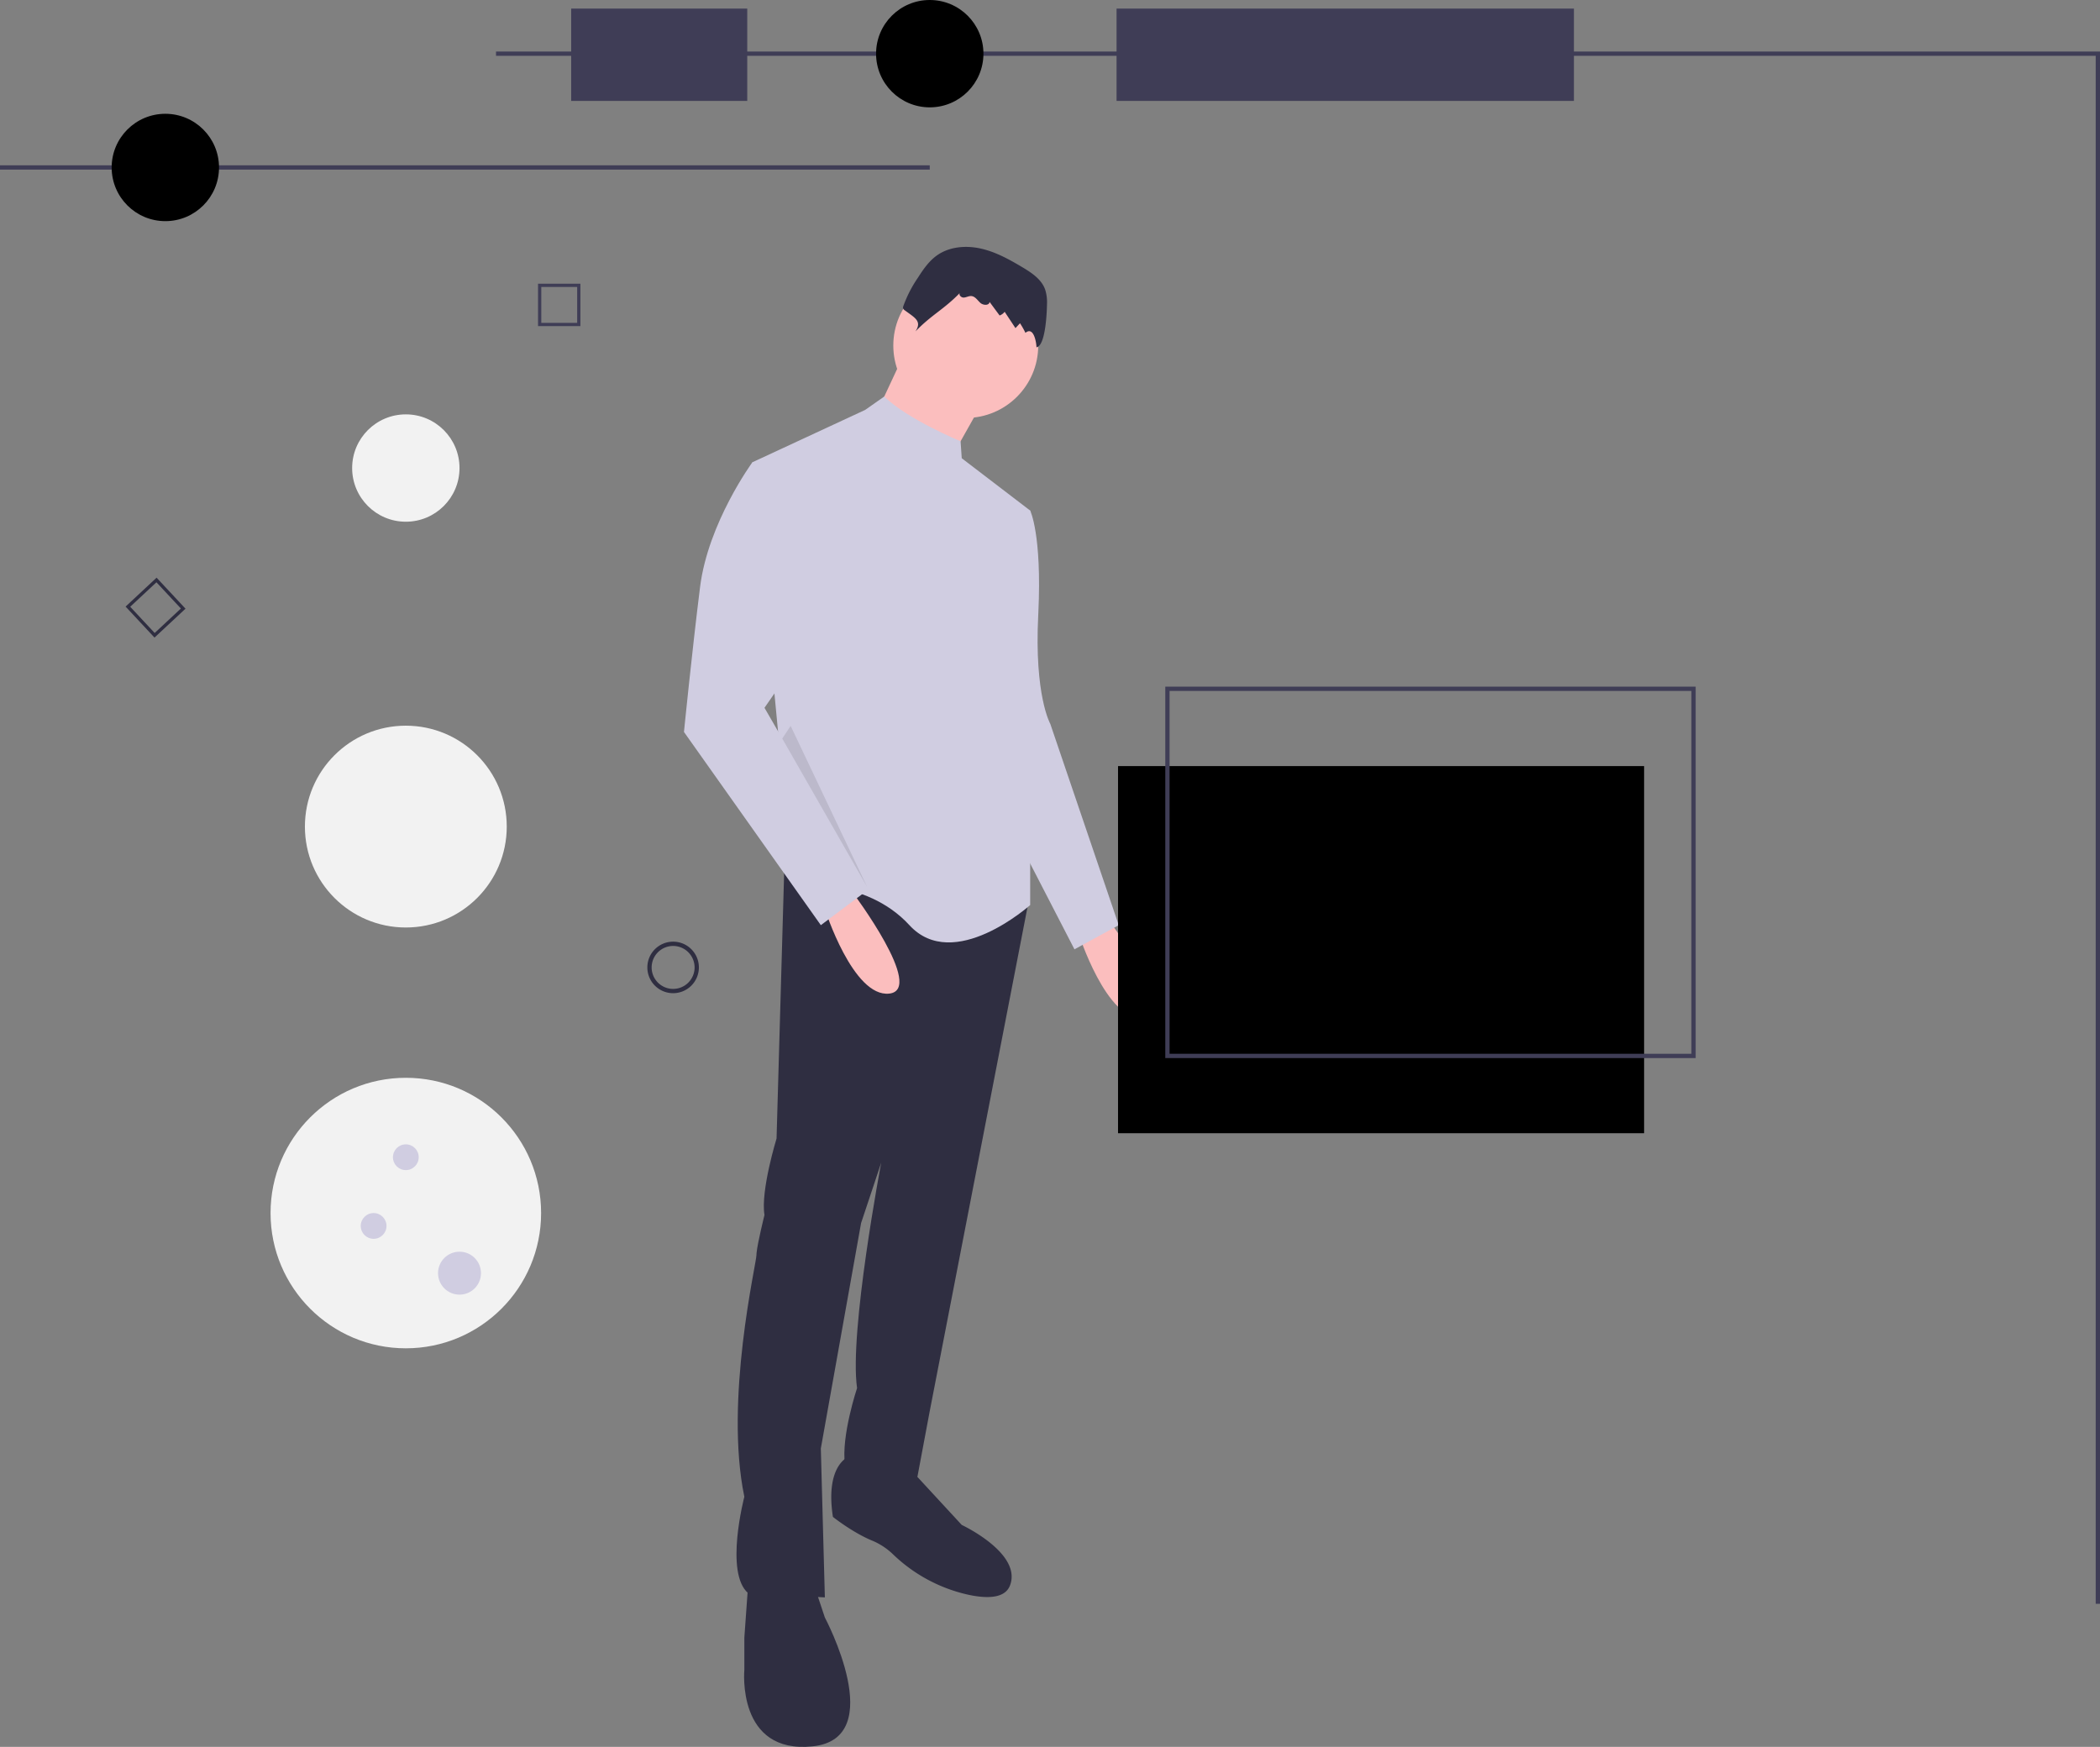 <svg xmlns="http://www.w3.org/2000/svg" data-name="Layer 1" width="978" height="813.634" viewBox="0 0 978 813.634" xmlns:xlink="http://www.w3.org/1999/xlink"><rect x="0" y="0" width="978" height="813.634" fill="#808080" stroke="none"/><title>circuit</title><path d="M459.529,779.696l-1.875,26.248v14.999s-3.75,39.372,31.872,35.622,5.625-59.995,5.625-59.995l-3.75-11.249Z" transform="translate(-111 -43.183)" fill="#2f2e41" data-darkreader-inline-fill="" style="--darkreader-inline-fill:#c5c0b8;"/><path d="M506.4,721.576s-11.249,3.75-7.499,28.123c0,0,9.374,7.499,18.749,11.249a31.599,31.599,0,0,1,9.509,6.441A73.485,73.485,0,0,0,562.056,785.985c8.889,1.894,17.053,1.68,19.338-4.414,5.625-14.999-22.498-28.123-22.498-28.123L536.398,729.075Z" transform="translate(-111 -43.183)" fill="#2f2e41" data-darkreader-inline-fill="" style="--darkreader-inline-fill:#c5c0b8;"/><path d="M626.391,470.346s33.747,44.996,16.874,46.871-29.998-39.372-29.998-39.372Z" transform="translate(-111 -43.183)" fill="#fbbebe" data-darkreader-inline-fill="" style="--darkreader-inline-fill:#f9a1a1;"/><path d="M476.402,442.223l-3.75,131.24s-7.499,24.373-5.625,35.622c0,0-3.178,12.711-3.683,17.656-.044.426-.067.795-.067,1.093,0,3.75-14.999,67.495-5.625,112.491,0,0-9.374,35.622,1.875,44.996l35.622,1.875-1.875-69.37,18.749-104.992,9.374-28.123s-14.999,78.744-11.249,104.992c0,0-7.499,22.498-5.625,35.622,0,0,1.875,16.874,33.747,5.625l5.625-29.998L589.501,465.797l-43.729-19.825Z" transform="translate(-111 -43.183)" fill="#2f2e41" data-darkreader-inline-fill="" style="--darkreader-inline-fill:#262534;"/><circle cx="449.771" cy="160.934" r="33.747" fill="#fbbebe" data-darkreader-inline-fill="" style="--darkreader-inline-fill:#f9a1a1;"/><polygon points="420.711 165.621 407.587 193.744 441.334 216.242 458.208 186.244 420.711 165.621" fill="#fbbebe" data-darkreader-inline-fill="" style="--darkreader-inline-fill:#f9a1a1;"/><path d="M558.896,256.613l-.54-7.893s-24.754-10.221-35.542-20.85l-8.914,6.245-52.496,24.373L480.152,455.347s33.747-3.75,54.371,18.749,56.246-9.374,56.246-9.374V410.351l-9.374-61.87,9.374-67.495Z" transform="translate(-111 -43.183)" fill="#d0cde1" data-darkreader-inline-fill="" style="--darkreader-inline-fill:#2f3234;"/><path d="M577.644,279.111l13.124,1.875s5.51,11.019,3.805,47.6q-.027.569-.055,1.146c-1.875,37.497,5.625,50.621,5.625,50.621l31.872,93.743-20.623,11.249-29.998-58.12L560.771,307.234Z" transform="translate(-111 -43.183)" fill="#d0cde1" data-darkreader-inline-fill="" style="--darkreader-inline-fill:#2f3234;"/><path d="M598.599,184.847a19.237,19.237,0,0,0-.886-6.889c-1.739-4.751-6.318-7.77-10.665-10.358-6.1-3.631-12.422-7.127-19.353-8.66s-14.644-.88-20.415,3.254c-3.713,2.66-6.357,6.527-8.819,10.375a57.927,57.927,0,0,0-6.757,13.169,1.82,1.82,0,0,0-.104,1.141,2.036,2.036,0,0,0,.802.861c4.634,3.46,8.114,4.984,4.934,9.815,7.67-7.912,13.126-10.131,20.796-18.042-.899.831.447,2.324,1.67,2.27s2.366-.807,3.586-.701c1.777.155,2.843,1.964,4.165,3.162s4.088,1.349,4.312-.421l4.667,6.305a5.352,5.352,0,0,0,2.354-1.722l5.028,7.603,2.117-2.269a39.808,39.808,0,0,1,2.531,4.469c3.935-3.261,5.133,4.816,5.136,6.728C597.97,204.3,598.553,188.317,598.599,184.847Z" transform="translate(-111 -43.183)" fill="#2f2e41" data-darkreader-inline-fill="" style="--darkreader-inline-fill:#c5c0b8;"/><path d="M508.275,459.097s33.747,44.996,16.874,46.871-29.998-39.372-29.998-39.372Z" transform="translate(-111 -43.183)" fill="#fbbebe" data-darkreader-inline-fill="" style="--darkreader-inline-fill:#f9a1a1;"/><path d="M468.903,260.362l-7.499-1.875s-20.623,28.123-24.373,58.12-7.499,67.495-7.499,67.495l63.745,89.993,22.498-16.874-48.746-84.368,16.874-24.373Z" transform="translate(-111 -43.183)" fill="#d0cde1" data-darkreader-inline-fill="" style="--darkreader-inline-fill:#2f3234;"/><polygon points="364.303 343.992 403.837 413.102 368.215 338.107 364.303 343.992" opacity="0.1"/><polygon points="978 747 976 747 976 26 231 26 231 24 978 24 978 747" fill="#3f3d56" data-darkreader-inline-fill="" style="--darkreader-inline-fill:#323145;"/><rect x="520" y="4" width="213" height="43" fill="#3f3d56" data-darkreader-inline-fill="" style="--darkreader-inline-fill:#323145;"/><rect x="266" y="4" width="82" height="43" fill="#3f3d56" data-darkreader-inline-fill="" style="--darkreader-inline-fill:#bab4ab;"/><circle cx="189" cy="218" r="25" fill="#f2f2f2" data-darkreader-inline-fill="" style="--darkreader-inline-fill:#e0ddd9;"/><circle cx="189" cy="385" r="47" fill="#f2f2f2" data-darkreader-inline-fill="" style="--darkreader-inline-fill:#e0ddd9;"/><circle cx="189" cy="565" r="63" fill="#f2f2f2" data-darkreader-inline-fill="" style="--darkreader-inline-fill:#1f2223;"/><circle cx="214" cy="593" r="10" fill="#d0cde1" data-darkreader-inline-fill="" style="--darkreader-inline-fill:#c0bcd7;"/><circle cx="174" cy="571" r="6" fill="#d0cde1" data-darkreader-inline-fill="" style="--darkreader-inline-fill:#c0bcd7;"/><circle cx="189" cy="539" r="6" fill="#d0cde1" data-darkreader-inline-fill="" style="--darkreader-inline-fill:#c0bcd7;"/><path d="M424.483,505.779a12,12,0,1,1,12-12A12.014,12.014,0,0,1,424.483,505.779Zm0-22a10,10,0,1,0,10,10A10.011,10.011,0,0,0,424.483,483.779Z" transform="translate(-111 -43.183)" fill="#2f2e41" data-darkreader-inline-fill="" style="--darkreader-inline-fill:#c5c0b8;"/><path d="M381.311,195.069H361.57V175.328h19.741Zm-18.223-1.519h16.704v-16.704h-16.704Z" transform="translate(-111 -43.183)" fill="#3f3d56" data-darkreader-inline-fill="" style="--darkreader-inline-fill:#bab4ab;"/><path d="M182.955,340.149l-13.465-14.436,14.436-13.465,13.465,14.436ZM171.636,325.787l11.394,12.215,12.215-11.394L183.851,314.394Z" transform="translate(-111 -43.183)" fill="#2f2e41" data-darkreader-inline-fill="" style="--darkreader-inline-fill:#c5c0b8;"/><circle cx="433" cy="25" r="25" fill="#000000" data-darkreader-inline-fill="" style="--darkreader-inline-fill:#e8e6e3;"/><rect y="77" width="433" height="2" fill="#3f3d56" data-darkreader-inline-fill="" style="--darkreader-inline-fill:#323145;"/><circle cx="77" cy="78" r="25" fill="#000000" data-darkreader-inline-fill="" style="--darkreader-inline-fill:#e8e6e3;"/><rect x="520.686" y="356.817" width="245" height="171" fill="#000000" data-darkreader-inline-fill="" style="--darkreader-inline-fill:#000000;"/><path d="M900.686,536h-247V363h247Zm-245-2h243V365h-243Z" transform="translate(-111 -43.183)" fill="#3f3d56" data-darkreader-inline-fill="" style="--darkreader-inline-fill:#323145;"/></svg>